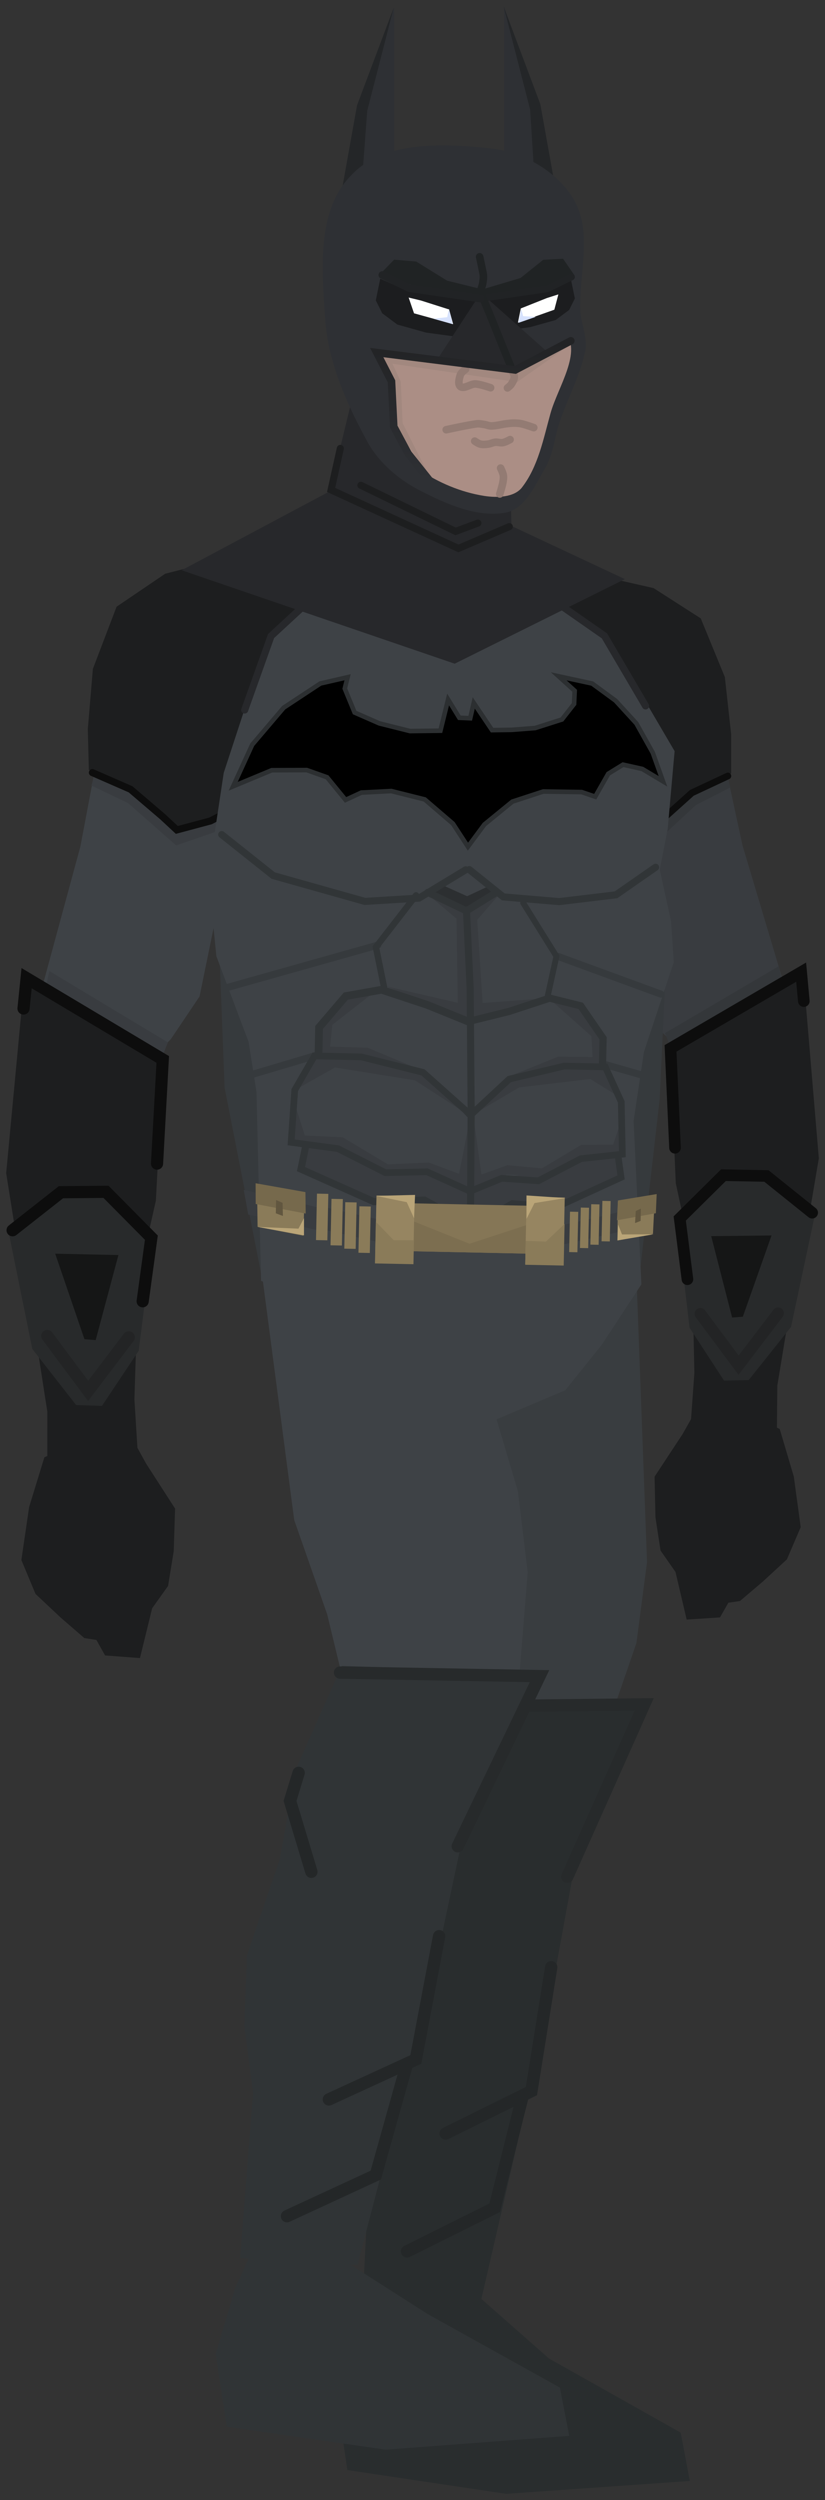 <svg xmlns="http://www.w3.org/2000/svg" xmlns:xlink="http://www.w3.org/1999/xlink" version="1.1" width="110.78" height="335.622" viewBox="0.475 -0.612 110.78 335.622">
  <rect x="0.475" y="-0.612" width="110.78" height="335.622" fill="#333333" stroke="none"/>
  <defs>
    <linearGradient id="grad_1" y2="1" x2="0">
      <stop offset="0" stop-color="#222325" stop-opacity="1"/>
      <stop offset="1" stop-color="#2E3034" stop-opacity="1"/>
    </linearGradient>
  </defs>
  <!-- Exported by Scratch - http://scratch.mit.edu/ -->
  <g id="ID0.9602425838820636">
    <g id="ID0.17693647183477879">
      <path id="ID0.7729651997797191" fill="#393C40" stroke="none" stroke-linecap="round" d="M 97.786 101.802 L 78.54 103.387 L 82.394 119.467 L 85.402 132.45 L 89.218 137.821 L 92.599 141.058 L 104.596 137.488 L 105.836 131.813 L 100.168 112.851 L 97.786 101.802 Z " stroke-width="0.779"/>
      <path id="ID0.9716172609478235" fill="#34373A" stroke="none" stroke-linecap="round" d="M 93.936 107.455 L 98.559 105.096 L 96.633 98.905 L 79.665 108.543 L 82.608 111.361 L 87.903 113.038 L 93.936 107.455 Z " stroke-width="0.779"/>
      <g id="ID0.38066427363082767">
        <path id="ID0.4757494777441025" fill="#1D1E1F" stroke="none" stroke-linecap="round" d="M 88.237 78.34 L 80.019 76.474 L 64.908 81.457 L 73.267 105.581 L 83.246 110.135 L 87.582 111.063 L 90.598 108.726 L 93.261 105.829 L 98.656 103.214 L 98.656 97.99 L 97.808 90.285 L 94.571 82.405 L 88.237 78.34 Z " stroke-width="0.454"/>
        <path id="ID0.6007084371522069" fill="none" stroke="#0D0D0D" stroke-width="0.908" stroke-linecap="round" d="M 98.209 103.564 L 93.374 105.827 L 89.364 109.435 L 87.585 111.177 L 83.246 110.135 L 78.999 108.069 "/>
      </g>
    </g>
    <g id="ID0.7397577832452953">
      <path id="ID0.6726378230378032" fill="#34373A" stroke="none" stroke-linecap="round" d="M 105.043 129.101 L 89.775 138.078 L 90.6 140.241 L 105.477 131.117 L 105.043 129.101 Z " stroke-width="0.779"/>
      <path id="ID0.6507829907350242" fill="#1D1E1F" stroke="none" stroke-linecap="round" d="M 108.329 130.006 L 90.437 140.131 L 91.218 158.226 L 93.383 168.306 L 93.716 183.684 L 93.267 189.925 L 104.794 191.623 L 104.854 185.39 L 106.404 176.009 L 108.872 164.076 L 110.426 154.889 L 108.329 130.006 Z " stroke-width="0.779"/>
      <path id="ID0.6829322893172503" fill="#1D1E1F" stroke="none" stroke-linecap="round" d="M 105.175 191.226 L 95.142 186.574 L 92.141 191.897 L 88.371 197.627 L 88.489 203.077 L 89.169 207.542 L 91.179 210.419 L 92.681 216.813 L 97.154 216.522 L 98.28 214.55 L 99.833 214.322 L 102.892 211.724 L 106.138 208.732 L 107.992 204.407 L 107.066 197.611 L 105.175 191.226 Z " stroke-width="0.779"/>
      <path id="ID0.47767175547778606" fill="none" stroke="#0D0D0D" stroke-width="1.558" stroke-linecap="round" d="M 108.411 133.783 L 108.054 129.896 L 90.514 140.13 L 91.115 153.476 "/>
      <path id="ID0.5922487881034613" fill="#282A2B" stroke="none" stroke-linecap="round" d="M 109.877 162.577 L 103.025 157.35 L 97.188 157.555 L 91.393 163.367 L 93.065 177.625 L 97.698 184.731 L 101.007 184.659 L 106.695 177.525 L 109.877 162.577 Z " stroke-width="0.779"/>
      <path id="ID0.36820242274552584" fill="#151616" stroke="none" stroke-linecap="round" d="M 104.076 165.244 L 95.976 165.341 L 98.783 176.264 L 100.222 176.155 L 104.076 165.244 Z " stroke-width="0.779"/>
      <path id="ID0.13569410238415003" fill="none" stroke="#232425" stroke-width="1.558" stroke-linecap="round" d="M 104.956 175.69 L 99.653 182.659 L 94.519 175.76 "/>
      <path id="ID0.024502143263816833" fill="none" stroke="#0D0D0D" stroke-width="1.558" stroke-linecap="round" d="M 109.532 162.192 L 103.388 157.261 L 97.621 157.153 L 91.749 162.966 L 92.782 171.123 "/>
    </g>
  </g>
  <path id="ID0.3809091211296618" fill="#393D40" stroke="none" stroke-linecap="round" d="M 59.621 181.419 L 85.921 170.338 L 87.357 209.105 L 85.934 219.958 L 79.872 237.555 L 71.136 239.8 L 58.139 240.511 L 59.137 219.716 L 61.446 208.494 L 59.621 181.419 Z " stroke-width="0.731"/>
  <path id="ID0.3809091211296618" fill="#3E4246" stroke="none" stroke-linecap="round" d="M 33.519 154.164 L 58.996 162.4 L 70.019 199.595 L 71.336 210.461 L 69.836 229.012 L 61.932 233.357 L 49.519 237.275 L 44.41 216.111 L 39.981 203.447 L 33.519 154.164 Z " stroke-width="0.731"/>
  <g id="ID0.17693647183477879">
    <path id="ID0.7729651997797191" fill="#3E4246" stroke="none" stroke-linecap="round" d="M 13.473 101.373 L 33.685 102.521 L 30.076 119.476 L 27.27 133.162 L 23.414 138.893 L 19.957 142.376 L 7.289 138.954 L 5.838 133.04 L 11.272 113.016 L 13.473 101.373 Z " stroke-width="0.816"/>
    <path id="ID0.9716172609478235" fill="#393C40" stroke="none" stroke-linecap="round" d="M 17.66 107.195 L 12.752 104.846 L 14.605 98.307 L 32.645 107.954 L 29.635 110.987 L 24.131 112.885 L 17.66 107.195 Z " stroke-width="0.816"/>
    <g id="ID0.38066427363082767">
      <path id="ID0.4757494777441025" fill="#1D1E1F" stroke="none" stroke-linecap="round" d="M 22.661 76.408 L 31.223 74.233 L 47.192 79.053 L 39.076 104.557 L 28.739 109.596 L 24.219 110.685 L 20.996 108.316 L 18.128 105.351 L 12.405 102.754 L 12.265 97.279 L 12.948 89.182 L 16.13 80.837 L 22.661 76.408 Z " stroke-width="0.476"/>
      <path id="ID0.6007084371522069" fill="none" stroke="#0D0D0D" stroke-width="0.952" stroke-linecap="round" d="M 12.882 103.109 L 18.009 105.352 L 22.308 109.025 L 24.22 110.804 L 28.739 109.596 L 33.134 107.318 "/>
    </g>
  </g>
  <g id="ID0.7397577832452953">
    <path id="ID0.6726378230378032" fill="#393C40" stroke="none" stroke-linecap="round" d="M 7.105 129.752 L 23.018 139.321 L 22.13 141.58 L 6.63 131.861 L 7.105 129.752 Z " stroke-width="0.816"/>
    <path id="ID0.6507829907350242" fill="#1D1E1F" stroke="none" stroke-linecap="round" d="M 3.758 130.82 L 22.41 141.618 L 21.405 160.578 L 19.031 171.123 L 18.524 187.24 L 18.93 193.787 L 6.829 195.449 L 6.831 188.914 L 5.303 179.063 L 2.838 166.529 L 1.304 156.882 L 3.758 130.82 Z " stroke-width="0.816"/>
    <path id="ID0.6829322893172503" fill="#1D1E1F" stroke="none" stroke-linecap="round" d="M 6.434 195.028 L 16.999 190.255 L 20.09 195.866 L 23.984 201.911 L 23.804 207.623 L 23.044 212.296 L 20.908 215.292 L 19.268 221.98 L 14.582 221.628 L 13.422 219.549 L 11.797 219.294 L 8.616 216.539 L 5.244 213.37 L 3.345 208.817 L 4.386 201.702 L 6.434 195.028 Z " stroke-width="0.816"/>
    <path id="ID0.47767175547778606" fill="none" stroke="#0D0D0D" stroke-width="1.633" stroke-linecap="round" d="M 3.634 134.778 L 4.048 130.706 L 22.329 141.615 L 21.562 155.6 "/>
    <path id="ID0.5922487881034613" fill="#282A2B" stroke="none" stroke-linecap="round" d="M 1.629 164.776 L 8.865 159.368 L 14.982 159.642 L 20.997 165.794 L 19.098 180.724 L 14.168 188.125 L 10.699 188.016 L 4.81 180.478 L 1.629 164.776 Z " stroke-width="0.816"/>
    <path id="ID0.36820242274552584" fill="#151616" stroke="none" stroke-linecap="round" d="M 7.887 167.692 L 16.376 167.877 L 13.321 179.299 L 11.814 179.17 L 7.887 167.692 Z " stroke-width="0.816"/>
    <path id="ID0.13569410238415003" fill="none" stroke="#232425" stroke-width="1.633" stroke-linecap="round" d="M 6.824 178.744 L 12.31 186.105 L 17.764 178.925 "/>
    <path id="ID0.024502143263816833" fill="none" stroke="#0D0D0D" stroke-width="1.633" stroke-linecap="round" d="M 2.166 164.547 L 8.657 159.442 L 14.704 159.387 L 20.8 165.542 L 19.632 174.082 "/>
  </g>
  <g id="ID0.9157347986474633">
    <path id="ID0.7477802094072104" fill="#363A3D" stroke="none" stroke-linecap="round" d="M 90.115 124.472 L 70.638 120.972 L 69.783 162.149 L 86.259 171.421 L 89.053 146.952 L 90.115 124.472 Z " stroke-width="0.476"/>
    <path id="ID0.7477802094072104" fill="#363A3D" stroke="none" stroke-linecap="round" d="M 29.783 123.236 L 53.287 120.866 L 52.432 162.044 L 35.586 170.624 L 30.633 145.399 L 29.783 123.236 Z " stroke-width="0.476"/>
    <path id="ID0.4270821204409003" fill="#3E4246" stroke="none" stroke-linecap="round" d="M 30.518 103.138 L 34.586 90.722 L 36.968 84.937 L 43.659 78.051 L 74.691 80.124 L 81.505 84.552 L 84.277 88.658 L 91.061 100.229 L 90.13 110.687 L 89.064 116.141 L 90.587 123.079 L 90.949 128.563 L 88.664 135.421 L 86.937 140.624 L 85.554 149.882 L 86.599 171.811 L 81.287 179.916 L 76.374 186.029 L 64.146 191.204 L 52.617 187.94 L 48.829 181.147 L 44.011 174.617 L 35.531 171.346 L 34.915 145.973 L 33.863 139.284 L 29.53 127.764 L 28.446 116.907 L 30.518 103.138 Z " stroke-width="0.476"/>
    <path id="ID0.052435632329434156" fill="#393C40" stroke="none" stroke-linecap="round" d="M 41.618 153.306 L 46.068 153.446 L 52.593 156.868 L 57.666 156.807 L 63.508 158.714 L 67.719 157.73 L 69.395 157.288 L 83.676 154.18 L 83.965 157.472 L 75.309 161.459 L 69.365 161.026 L 63.709 163.957 L 57.117 160.296 L 50.682 160.591 L 40.883 156.577 L 41.618 153.306 Z " stroke-width="0.476"/>
    <path id="ID0.4987568911164999" fill="none" stroke="#27282B" stroke-width="0.952" stroke-linecap="round" d="M 43.428 78.722 L 36.873 84.777 L 33.333 94.705 "/>
    <path id="ID0.2889464790932834" fill="none" stroke="#27282B" stroke-width="0.952" stroke-linecap="round" d="M 76.007 80.828 L 81.641 84.754 L 87.16 94.156 "/>
    <path id="ID0.8373676878400147" fill="#000000" stroke="#2C2F31" stroke-width="0.616" stroke-linecap="round" d="M 46.772 91.829 L 47.148 90.305 L 43.491 91.144 L 38.571 94.39 L 34.345 99.362 L 31.786 104.947 L 36.965 102.79 L 41.664 102.769 L 44.393 103.737 L 46.877 106.775 L 49 105.791 L 53.014 105.584 L 57.508 106.709 L 61.291 109.958 L 63.309 113.051 L 65.522 110.069 L 69.278 107.002 L 73.42 105.646 L 78.577 105.721 L 80.397 106.341 L 82.152 103.262 L 84.132 102.041 L 86.724 102.618 L 89.5 104.282 L 88.13 100.448 L 85.919 96.498 L 83.128 93.448 L 79.995 91.152 L 75.495 90.181 L 77.642 92.125 L 77.563 93.893 L 75.93 95.977 L 72.336 97.126 L 69.168 97.37 L 66.547 97.407 L 64.091 93.755 L 63.615 95.813 L 62.154 95.748 L 60.646 93.294 L 59.613 97.484 L 55.529 97.533 L 51.416 96.502 L 48.092 95.045 L 46.772 91.829 Z "/>
    <path id="ID0.5698574706912041" fill="none" stroke="#313537" stroke-width="0.952" stroke-linecap="round" d="M 41.55 153.138 L 40.888 156.339 L 50.679 160.71 L 57.47 160.494 L 63.473 163.833 "/>
    <path id="ID0.5698574706912041" fill="none" stroke="#313537" stroke-width="0.893" stroke-linecap="round" d="M 83.42 154.228 L 83.872 157.452 L 75.175 161.438 L 69.269 160.959 L 63.911 164.062 "/>
    <path id="ID0.8947288258932531" fill="#393C40" stroke="none" stroke-linecap="round" d="M 43.107 141.217 L 50.131 141.244 L 57.637 143.304 L 63.187 148.944 L 56.185 144.417 L 45.458 142.694 L 40.277 145.611 L 43.107 141.217 Z " stroke-width="0.476"/>
    <path id="ID0.8947288258932531" fill="#393C40" stroke="none" stroke-linecap="round" d="M 81.869 143.022 L 75.657 142.788 L 68.945 144.334 L 63.83 149.117 L 70.188 145.372 L 79.736 144.242 L 84.209 147.012 L 81.869 143.022 Z " stroke-width="0.421"/>
    <path id="ID0.9897695370018482" fill="#393C40" stroke="none" stroke-linecap="round" d="M 46.304 153.547 L 39.768 152.935 L 40.293 148.302 L 41.41 151.826 L 46.501 152.074 L 52.569 155.701 L 58.051 155.457 L 62.115 156.97 L 63.659 149.144 L 63.693 158.956 L 58.141 156.84 L 52.262 156.718 L 46.304 153.547 Z " stroke-width="0.476"/>
    <path id="ID0.9897695370018482" fill="#393C40" stroke="none" stroke-linecap="round" d="M 78.61 154.469 L 84.155 154.142 L 83.882 149.817 L 82.808 153.05 L 78.498 153.094 L 73.237 156.24 L 68.614 155.812 L 65.124 157.068 L 64.109 149.739 L 63.718 158.855 L 68.487 157.094 L 73.459 157.197 L 78.61 154.469 Z " stroke-width="0.423"/>
    <path id="ID0.3524594851769507" fill="#393C40" stroke="none" stroke-linecap="round" d="M 57.447 119.061 L 63.305 121.373 L 67.804 119.133 L 64.559 122.876 L 65.28 134.035 L 74.366 133.366 L 63.867 136.72 L 52.301 131.789 L 61.947 134.013 L 61.776 122.722 L 57.447 119.061 Z " stroke-width="0.476"/>
    <path id="ID0.9214867809787393" fill="#393C40" stroke="none" stroke-linecap="round" d="M 43.188 137.337 L 46.25 133.186 L 51.03 132.333 L 45.1 136.972 L 44.801 139.895 L 49.846 140.047 L 57.944 143.43 L 49.01 141.339 L 43.154 141.218 L 43.188 137.337 Z " stroke-width="0.476"/>
    <path id="ID0.9214867809787393" fill="#393C40" stroke="none" stroke-linecap="round" d="M 81.622 138.916 L 78.983 134.839 L 74.645 133.84 L 79.887 138.494 L 80.047 141.292 L 75.428 141.242 L 68.725 143.943 L 76.143 142.506 L 81.501 142.618 L 81.622 138.916 Z " stroke-width="0.445"/>
    <path id="ID0.8679121839813888" fill="#2C2F31" stroke="none" stroke-linecap="round" d="M 59.424 118.005 L 63.199 119.703 L 66.565 118.13 L 67.498 119.102 L 63.515 121.686 L 57.801 119.329 L 59.424 118.005 Z " stroke-width="0.476"/>
    <path id="ID0.24770551454275846" fill="none" stroke="#313537" stroke-width="0.952" stroke-linecap="round" d="M 63.496 116.13 L 68.063 119.796 L 75.551 120.428 L 83.19 119.515 L 88.505 115.816 "/>
    <path id="ID0.20603158557787538" fill="none" stroke="#313537" stroke-width="0.952" stroke-linecap="round" d="M 30.248 111.429 L 37.158 116.93 L 49.468 120.4 L 56.74 119.956 L 63.01 116.157 "/>
    <g id="ID0.5272086253389716">
      <path id="ID0.24770551454275846" fill="none" stroke="#363A3D" stroke-width="0.952" stroke-linecap="round" d="M 32.988 144.026 L 42.955 141.065 "/>
      <path id="ID0.24770551454275846" fill="none" stroke="#363A3D" stroke-width="0.952" stroke-linecap="round" d="M 30.654 132.054 L 51.205 126.266 "/>
    </g>
    <g id="ID0.5272086253389716">
      <path id="ID0.24770551454275846" fill="none" stroke="#363A3D" stroke-width="0.952" stroke-linecap="round" d="M 88.48 144.232 L 81.581 142.256 "/>
      <path id="ID0.24770551454275846" fill="none" stroke="#363A3D" stroke-width="0.952" stroke-linecap="round" d="M 89.203 132.842 L 75.43 127.794 "/>
    </g>
    <g id="ID0.7887678607366979">
      <path id="ID0.753661650698632" fill="none" stroke="#313537" stroke-width="0.952" stroke-linecap="round" d="M 57.921 119.19 L 63.108 121.679 L 67.209 119.144 "/>
      <g id="ID0.8167418288066983">
        <path id="ID0.9553722990676761" fill="none" stroke="#313537" stroke-width="1.041" stroke-linecap="round" d="M 63.406 136.548 L 57.839 134.289 L 51.706 132.257 L 46.916 133.11 L 43.32 137.321 L 43.248 140.773 "/>
        <path id="ID0.5982440118677914" fill="none" stroke="#313537" stroke-width="0.854" stroke-linecap="round" d="M 52.033 131.856 L 50.953 126.539 L 56.336 119.591 "/>
      </g>
      <g id="ID0.7324484633281827">
        <path id="ID0.04993448918685317" fill="none" stroke="#313537" stroke-width="0.952" stroke-linecap="round" d="M 63.11 121.559 L 63.607 132.047 L 63.742 148.481 L 63.641 164.79 "/>
        <g id="ID0.8167418288066983">
          <path id="ID0.9553722990676761" fill="none" stroke="#313537" stroke-width="0.97" stroke-linecap="round" d="M 63.75 136.428 L 68.813 135.175 L 74.281 133.384 L 78.457 134.423 L 81.453 138.772 L 81.381 142.223 "/>
          <path id="ID0.5982440118677914" fill="none" stroke="#313537" stroke-width="0.792" stroke-linecap="round" d="M 74.036 133.034 L 75.193 127.763 L 70.734 120.611 "/>
          <path id="ID0.3567589442245662" fill="none" stroke="#313537" stroke-width="0.897" stroke-linecap="round" d="M 63.626 149.126 L 68.859 144.258 L 76.225 142.506 L 81.752 142.621 L 83.896 147.309 L 84.043 154.337 L 78.481 154.935 L 72.764 157.912 L 67.849 157.572 L 63.603 159.318 L 57.814 156.697 L 52.22 156.819 L 45.857 153.591 L 39.57 152.746 L 40.051 145.732 L 42.702 141.143 L 48.982 141.274 L 57.275 143.351 L 62.991 148.446 Z "/>
        </g>
      </g>
    </g>
    <g id="ID0.9312638868577778">
      <path id="ID0.2888958193361759" fill="#393C40" stroke="none" stroke-linecap="round" d="M 43.959 161.433 L 54.131 163.729 L 53.475 166.632 L 43.304 164.336 L 43.959 161.433 Z " stroke-width="0.476"/>
      <path id="ID0.2888958193361759" fill="#393C40" stroke="none" stroke-linecap="round" d="M 33.208 159.129 L 44.631 161.829 L 43.975 164.732 L 33.804 162.436 L 33.208 159.129 Z " stroke-width="0.476"/>
      <g id="ID0.36424446757882833">
        <path id="ID0.7359844641759992" fill="#8A7B59" stroke="none" d="M 46.838 160.781 L 48.361 160.812 L 48.232 167.048 L 46.708 167.017 L 46.838 160.781 Z " stroke-width="0.476"/>
        <path id="ID0.7359844641759992" fill="#8A7B59" stroke="none" d="M 44.988 160.331 L 46.511 160.362 L 46.382 166.598 L 44.858 166.567 L 44.988 160.331 Z " stroke-width="0.476"/>
        <path id="ID0.7359844641759992" fill="#8A7B59" stroke="none" d="M 43.038 159.631 L 44.561 159.662 L 44.432 165.898 L 42.908 165.867 L 43.038 159.631 Z " stroke-width="0.476"/>
        <path id="ID0.7359844641759992" fill="#8A7B59" stroke="none" d="M 48.738 161.331 L 50.261 161.362 L 50.132 167.598 L 48.608 167.567 L 48.738 161.331 Z " stroke-width="0.476"/>
      </g>
      <g id="ID0.1049797898158431">
        <path id="ID0.08871637750416994" fill="#8A7B59" stroke="none" stroke-linecap="round" d="M 34.989 158.507 L 41.37 159.688 L 41.207 165.28 L 35.064 164.081 L 34.989 158.507 Z " stroke-width="0.476"/>
        <path id="ID0.13805592898279428" fill="#76694C" stroke="none" stroke-linecap="round" d="M 34.798 158.238 L 41.488 159.424 L 41.524 162.306 L 34.811 161.024 L 34.798 158.238 Z " stroke-width="0.476"/>
        <path id="ID0.3221200187690556" fill="#61563F" stroke="none" stroke-linecap="round" d="M 37.55 160.489 L 38.421 160.869 L 38.462 162.627 L 37.513 162.272 L 37.55 160.489 Z " stroke-width="0.517"/>
        <path id="ID0.1420820001512766" fill="#BAA578" stroke="none" stroke-linecap="round" d="M 40.552 164.332 L 41.296 162.918 L 41.295 165.228 L 35.056 164.099 L 40.552 164.332 Z " stroke-width="0.476"/>
      </g>
      <path id="ID0.2888958193361759" fill="#393C40" stroke="none" stroke-linecap="round" d="M 81.59 162.602 L 74.131 164.261 L 74.51 166.806 L 81.97 165.147 L 81.59 162.602 Z " stroke-width="0.381"/>
      <path id="ID0.2888958193361759" fill="#393C40" stroke="none" stroke-linecap="round" d="M 88.165 160.916 L 81.131 162.711 L 81.51 165.256 L 87.683 163.82 L 88.165 160.916 Z " stroke-width="0.381"/>
      <path id="ID0.7359844641759992" fill="#8A7B59" stroke="none" d="M 79.57 161.525 L 78.463 161.502 L 78.351 166.927 L 79.457 166.95 L 79.57 161.525 Z " stroke-width="0.382"/>
      <path id="ID0.7359844641759992" fill="#8A7B59" stroke="none" d="M 80.97 161.076 L 79.863 161.053 L 79.751 166.477 L 80.857 166.5 L 80.97 161.076 Z " stroke-width="0.382"/>
      <path id="ID0.7359844641759992" fill="#8A7B59" stroke="none" d="M 82.47 160.625 L 81.363 160.602 L 81.251 166.027 L 82.357 166.05 L 82.47 160.625 Z " stroke-width="0.382"/>
      <path id="ID0.7359844641759992" fill="#8A7B59" stroke="none" d="M 78.12 162.076 L 77.013 162.053 L 76.901 167.477 L 78.007 167.5 L 78.12 162.076 Z " stroke-width="0.382"/>
      <g id="ID0.1049797898158431">
        <path id="ID0.08871637750416994" fill="#8A7B59" stroke="none" stroke-linecap="round" d="M 88.408 159.885 L 83.445 160.751 L 83.374 165.921 L 88.154 165.03 L 88.408 159.885 Z " stroke-width="0.405"/>
        <path id="ID0.13805592898279428" fill="#76694C" stroke="none" stroke-linecap="round" d="M 88.652 159.689 L 83.451 160.549 L 83.322 163.209 L 88.544 162.261 L 88.652 159.689 Z " stroke-width="0.405"/>
        <path id="ID0.3221200187690556" fill="#61563F" stroke="none" stroke-linecap="round" d="M 86.53 161.643 L 85.845 161.963 L 85.751 163.585 L 86.496 163.29 L 86.53 161.643 Z " stroke-width="0.44"/>
        <path id="ID0.1420820001512766" fill="#BAA578" stroke="none" stroke-linecap="round" d="M 83.998 165.11 L 83.474 163.779 L 83.393 165.912 L 88.245 165.088 L 83.998 165.11 Z " stroke-width="0.405"/>
      </g>
      <g id="ID0.6836685389280319">
        <path id="ID0.09357938077300787" fill="#857656" stroke="none" d="M 54.725 160.909 L 72.695 161.282 L 72.562 167.709 L 54.591 167.335 L 54.725 160.909 Z " stroke-width="0.428"/>
        <path id="ID0.6492703901603818" fill="#7C6E50" stroke="none" stroke-linecap="round" d="M 55.368 163.093 L 63.516 166.358 L 72.411 163.447 L 72.322 167.708 L 55.28 167.354 L 55.368 163.093 Z " stroke-width="0.476"/>
        <g id="ID0.9254062357358634">
          <g id="ID0.49943465692922473">
            <path id="ID0.140373723115772" fill="#968561" stroke="none" d="M 71.191 160.052 L 76.308 160.158 L 76.12 169.203 L 71.003 169.096 L 71.191 160.052 Z " stroke-width="0.476"/>
            <path id="ID0.8286363878287375" fill="#BAA578" stroke="none" stroke-linecap="round" d="M 71.173 159.874 L 76.404 160.221 L 72.247 160.897 L 71.179 163.018 L 71.173 159.874 Z " stroke-width="0.476"/>
            <path id="ID0.7362233307212591" fill="#8A7B59" stroke="none" stroke-linecap="round" d="M 71.07 165.968 L 73.782 166.072 L 76.284 163.695 L 76.168 169.288 L 71.003 169.181 L 71.07 165.968 Z " stroke-width="0.476"/>
          </g>
          <g id="ID0.49943465692922473">
            <path id="ID0.140373723115772" fill="#968561" stroke="none" d="M 56.148 159.991 L 51.031 159.884 L 50.843 168.929 L 55.961 169.035 L 56.148 159.991 Z " stroke-width="0.476"/>
            <path id="ID0.8286363878287375" fill="#BAA578" stroke="none" stroke-linecap="round" d="M 56.209 159.801 L 50.968 159.931 L 55.094 160.778 L 56.073 162.942 L 56.209 159.801 Z " stroke-width="0.476"/>
            <path id="ID0.7362233307212591" fill="#8A7B59" stroke="none" stroke-linecap="round" d="M 56.059 165.894 L 53.344 165.885 L 50.943 163.407 L 50.827 169 L 55.992 169.107 L 56.059 165.894 Z " stroke-width="0.476"/>
          </g>
        </g>
      </g>
    </g>
  </g>
  <path id="ID0.5368814701214433" fill="#292D2E" stroke="none" stroke-linecap="round" d="M 45.687 321.229 L 47.107 311.57 L 51.879 299.685 L 62.752 305.933 L 74.193 316.012 L 91.88 325.964 L 93.103 332.454 L 68.438 334.181 L 47.117 330.987 L 45.687 321.229 Z " stroke-width="0.77"/>
  <g id="ID0.9340031337924302">
    <path id="ID0.05466862628236413" fill="#292D2E" stroke="none" stroke-linecap="round" d="M 60.577 228.342 L 87.316 228.443 L 79.705 246.368 L 77.402 251.12 L 74.136 268.966 L 64.962 308.673 L 49.182 308.214 L 50.293 285.993 L 48.87 277.049 L 48.948 267.53 L 53.004 254.478 L 54.828 242.293 L 60.577 228.342 Z " stroke-width="0.731"/>
    <path id="ID0.4490455654449761" fill="none" stroke="#272A2B" stroke-width="1.659" stroke-linecap="round" d="M 60.189 228.484 L 86.976 228.202 L 76.65 251.337 "/>
    <path id="ID0.10446935473009944" fill="none" stroke="#242728" stroke-width="1.659" stroke-linecap="round" d="M 74.49 263.483 L 71.834 280.111 L 60.316 285.806 "/>
    <path id="ID0.42170455446466804" fill="none" stroke="#242728" stroke-width="1.659" stroke-linecap="round" d="M 70.571 281.099 L 66.9 295.78 L 55.136 301.634 "/>
    <path id="ID0.047098892275244" fill="none" stroke="#242728" stroke-width="1.659" stroke-linecap="round" d="M 55.052 242.069 L 54.004 245.867 L 57.14 255.291 "/>
  </g>
  <g id="ID0.8333355090580881">
    <path id="ID0.9286923445761204" fill="#27282B" stroke="none" stroke-linecap="round" d="M 49.863 44.16 L 68.671 45.636 L 69.147 69.991 L 84.383 77.133 L 61.529 88.489 L 24.866 75.943 L 44.745 65.348 L 49.863 44.16 Z " stroke-width="0.476"/>
    <path id="ID0.5448851804248989" fill="none" stroke="#1D1E1F" stroke-width="0.952" stroke-linecap="round" d="M 46.173 59.587 L 44.935 65.158 L 62.029 73.014 L 68.861 70.086 "/>
    <path id="ID0.262191956397146" fill="none" stroke="#1D1E1F" stroke-width="0.952" stroke-linecap="round" d="M 48.935 64.539 L 61.648 70.729 L 64.647 69.61 "/>
  </g>
  <g id="ID0.3450673264451325">
    <g id="ID0.9831569031812251">
      <path id="ID0.0877610077150166" fill="#2E3034" stroke="none" stroke-linecap="round" d="M 72.725 13.334 L 68.153 0.218 L 68.153 28.746 L 75.824 28.746 L 72.725 13.334 Z " stroke-width="0.587"/>
      <path id="ID0.796130308881402" fill="#242628" stroke="none" stroke-linecap="round" d="M 73.033 13.379 L 68.105 0.262 L 71.661 14.1 L 72.601 28.988 L 75.776 28.693 L 73.033 13.379 Z " stroke-width="0.587"/>
    </g>
    <g id="ID0.9831569031812251">
      <path id="ID0.0877610077150166" fill="#2E3034" stroke="none" stroke-linecap="round" d="M 48.825 13.484 L 53.397 0.368 L 53.397 28.896 L 45.726 28.896 L 48.825 13.484 Z " stroke-width="0.587"/>
      <path id="ID0.796130308881402" fill="#242628" stroke="none" stroke-linecap="round" d="M 48.417 13.529 L 53.345 0.412 L 49.789 14.25 L 48.696 28.81 L 45.674 28.843 L 48.417 13.529 Z " stroke-width="0.587"/>
    </g>
    <path id="ID0.8999492498114705" fill="#2E3034" stroke="none" stroke-linecap="round" d="M 66.373 19.312 C 70.778 19.791 75.509 22.502 77.642 26.385 C 80.075 30.818 78.127 36.416 78.427 41.412 C 78.6 43.115 79.392 44.868 79.061 46.492 C 78.388 49.796 76.714 52.825 75.632 56.018 C 74.924 58.111 74.769 60.465 73.6 62.369 C 72.284 64.621 70.942 67.755 68.342 68.211 C 64.488 68.886 60.411 67.045 56.962 65.29 C 54.128 63.847 51.475 61.636 49.9 58.863 C 47.081 53.718 44.52 48.058 44.134 42.174 C 43.707 35.651 42.937 27.585 47.69 22.869 C 51.943 18.327 59.826 18.603 66.373 19.312 Z " stroke-width="0.508"/>
    <path id="ID0.2441388238221407" fill="#AB8E85" stroke="none" d="M 64.044 44.175 C 68.124 44.342 73.563 41.177 76.288 43.923 C 78.743 46.514 75.375 51.376 74.404 54.849 C 73.438 58.304 72.749 62.043 70.511 64.896 C 69.444 66.164 67.219 66.236 65.488 65.963 C 62.376 65.47 59.314 64.186 56.72 62.395 C 54.035 60.543 50.487 58.514 49.916 55.289 C 49.192 51.203 49.857 45.808 53.055 43.233 C 55.989 40.983 60.374 44.024 64.044 44.175 Z " stroke-width="1.256"/>
    <path id="ID0.46721756737679243" fill="#A2887F" stroke="none" stroke-linecap="round" d="M 49.436 45.295 L 51.113 45.981 L 77.124 45.6 L 69.91 50.681 L 53.17 48.217 L 54.288 50.604 L 54.542 56.218 L 58.175 63.407 L 53.602 56.726 L 49.436 45.295 Z " stroke-width="0.508"/>
    <path id="ID0.8256730306893587" fill="none" stroke="#937B73" stroke-width="1.016" stroke-linecap="round" d="M 60.389 57.078 C 60.389 57.078 63.088 56.481 64.453 56.29 C 64.794 56.242 65.133 56.32 65.469 56.367 C 65.811 56.414 66.14 56.581 66.485 56.57 C 67.169 56.547 67.838 56.35 68.517 56.265 C 68.854 56.223 69.194 56.185 69.533 56.189 C 69.873 56.193 70.218 56.213 70.549 56.29 C 71.094 56.417 72.15 56.798 72.15 56.798 "/>
    <path id="ID0.7592270169407129" fill="none" stroke="#937B73" stroke-width="1.016" stroke-linecap="round" d="M 68.969 58.402 C 68.969 58.402 68.347 58.747 68.004 58.808 C 67.671 58.868 67.325 58.724 66.988 58.758 C 66.649 58.792 66.335 58.969 65.997 59.011 C 65.662 59.054 65.311 59.087 64.981 59.011 C 64.701 58.947 64.219 58.605 64.219 58.605 "/>
    <path id="ID0.5332203092984855" fill="none" stroke="#937B73" stroke-width="1.016" stroke-linecap="round" d="M 63.001 48.953 C 63.001 48.953 62.395 49.385 62.29 49.715 C 62.153 50.158 61.898 51.003 62.34 51.316 C 62.921 51.606 63.68 50.879 64.373 50.934 C 65.043 50.991 66.354 51.443 66.354 51.443 "/>
    <path id="ID0.2278452254831791" fill="none" stroke="#937B73" stroke-width="1.016" stroke-linecap="round" d="M 67.345 45.295 C 67.345 45.295 68.279 47.158 68.742 48.09 C 68.897 48.401 69.067 48.707 69.199 49.029 C 69.331 49.352 69.543 49.673 69.529 50.02 C 69.516 50.369 69.309 50.691 69.123 50.985 C 68.998 51.182 68.615 51.468 68.615 51.468 "/>
    <path id="ID0.6473136460408568" fill="none" stroke="#937B73" stroke-width="1.016" stroke-linecap="round" d="M 67.695 62.225 C 67.695 62.225 68.011 62.859 68.062 63.204 C 68.111 63.54 68.051 63.887 67.988 64.22 C 67.892 64.722 67.587 65.701 67.587 65.701 "/>
    <path id="ID0.11669129692018032" fill="#2E3034" stroke="none" stroke-linecap="round" d="M 51.367 39.961 L 74.61 41.739 L 78.547 44.406 L 69.148 49.106 L 48.446 46.565 L 51.367 39.961 Z " stroke-width="0.508"/>
    <path id="ID0.14635155349969864" fill="#2E3034" stroke="none" stroke-linecap="round" d="M 48.7 45.219 L 50.554 45.6 L 53.196 50.807 L 53.501 56.574 L 55.33 60.384 L 58.225 63.915 L 49.995 58.708 L 48.7 45.219 Z " stroke-width="0.508"/>
    <path id="ID0.28340246016159654" fill="#1C1D1F" stroke="none" stroke-linecap="round" d="M 51.531 36.801 L 54.96 38.34 L 64.628 39.231 L 64.628 44.983 L 57.688 44.038 L 53.826 42.958 L 51.801 41.446 L 50.937 39.717 L 51.531 36.801 Z " stroke-width="0.54"/>
    <path id="ID0.6101007834076881" fill="#FFFFFF" stroke="none" stroke-linecap="round" d="M 55.347 39.333 L 57 39.733 L 60.78 40.934 L 61.325 42.903 L 56.07 41.45 L 55.347 39.333 Z " stroke-width="0.406"/>
    <path id="ID0.28340246016159654" fill="#1C1D1F" stroke="none" stroke-linecap="round" d="M 77.136 36.859 L 74.077 38.231 L 65.456 39.026 L 65.456 44.155 L 71.645 43.312 L 75.089 42.349 L 76.895 41.001 L 77.665 39.459 L 77.136 36.859 Z " stroke-width="0.482"/>
    <path id="ID0.6101007834076881" fill="#FFFFFF" stroke="none" stroke-linecap="round" d="M 75.453 38.909 L 73.911 39.4 L 70.405 40.796 L 70.022 42.701 L 74.91 40.966 L 75.453 38.909 Z " stroke-width="0.386"/>
    <g id="ID0.07940126257017255">
      <path id="ID0.46257128613069654" fill="#27282B" stroke="none" stroke-linecap="round" d="M 64.805 39.074 L 69.148 49.032 L 59.114 47.762 L 64.805 39.074 Z " stroke-width="0.508"/>
      <path id="ID0.9845890481956303" fill="#27282B" stroke="none" stroke-linecap="round" d="M 65.617 39.199 L 73.898 46.565 L 69.224 49.106 L 65.617 39.199 Z " stroke-width="0.508"/>
    </g>
    <path id="ID0.20071752788498998" fill="#202324" stroke="none" d="M 56.369 34.502 L 60.509 37.067 L 65.259 38.236 L 65.335 39.633 L 57.562 38.363 L 51.669 36.026 L 53.397 34.248 L 56.369 34.502 Z " stroke-width="0.508"/>
    <path id="ID0.20071752788498998" fill="#202324" stroke="none" d="M 73.424 34.261 L 70.371 36.708 L 65.128 38.27 L 65.058 39.552 L 72.189 38.386 L 77.619 36.359 L 76.081 34.122 L 73.424 34.261 Z " stroke-width="0.466"/>
    <path id="ID0.521138689480722" fill="none" stroke="#212325" stroke-width="0.906" stroke-linecap="round" d="M 77.214 36.574 L 73.975 38.16 L 65.435 39.406 "/>
    <path id="ID0.17828734638169408" fill="none" stroke="#202324" stroke-width="1.016" stroke-linecap="round" d="M 69.047 48.547 L 66.125 41.307 C 65.124 38.888 65.273 39.456 65.084 38.488 C 65.018 38.149 65.236 37.813 65.287 37.471 C 65.337 37.135 65.401 36.795 65.389 36.456 C 65.376 36.112 65.277 35.776 65.211 35.439 C 65.108 34.914 64.881 33.864 64.881 33.864 "/>
    <path id="ID0.521138689480722" fill="none" stroke="#212325" stroke-width="1.016" stroke-linecap="round" d="M 51.807 36.306 L 55.439 38.084 L 65.016 39.481 "/>
    <path id="ID0.8012696979567409" fill="none" stroke="url(#grad_1)" stroke-width="1.016" stroke-linecap="round" d="M 77.124 45.143 L 69.656 49.055 L 51.062 46.718 L 53.043 50.579 L 53.348 56.675 L 55.279 60.282 L 58.175 63.915 "/>
    <path id="ID0.043594349175691605" fill="#D7E2FD" stroke="none" stroke-linecap="round" d="M 60.529 41.968 L 60.758 40.85 L 61.266 42.907 L 58.675 42.171 L 60.529 41.968 Z " stroke-width="0.508"/>
    <path id="ID0.043594349175691605" fill="#D7E2FD" stroke="none" stroke-linecap="round" d="M 70.722 41.835 L 70.457 40.832 L 70.102 42.726 L 72.416 41.924 L 70.722 41.835 Z " stroke-width="0.462"/>
  </g>
  <g id="ID0.4898335998877883">
    <path id="ID0.5368814701214433" fill="#303436" stroke="none" stroke-linecap="round" d="M 29.439 315.418 L 32.08 306.512 L 36.315 297.146 L 46.447 302.729 L 57.917 310.053 L 75.656 319.915 L 76.912 326.398 L 52.256 328.252 L 30.919 325.167 L 29.439 315.418 Z " stroke-width="0.77"/>
    <g id="ID0.9492031107656658">
      <path id="ID0.05466862628236413" fill="#303436" stroke="none" stroke-linecap="round" d="M 46.373 223.033 L 73.098 223.893 L 64.981 241.595 L 62.544 246.28 L 58.773 264.026 L 48.475 303.456 L 32.715 302.549 L 34.456 280.368 L 33.288 271.389 L 33.636 261.875 L 38.06 248.944 L 40.23 236.815 L 46.373 223.033 Z " stroke-width="0.731"/>
      <path id="ID0.4490455654449761" fill="none" stroke="#272A2B" stroke-width="1.659" stroke-linecap="round" d="M 46.138 223.929 L 72.921 224.407 L 61.944 247.24 "/>
      <path id="ID0.10446935473009944" fill="none" stroke="#242728" stroke-width="1.659" stroke-linecap="round" d="M 59.439 259.32 L 56.312 275.865 L 44.638 281.231 "/>
      <path id="ID0.42170455446466804" fill="none" stroke="#242728" stroke-width="1.659" stroke-linecap="round" d="M 55.022 276.817 L 50.936 291.388 L 39.011 296.906 "/>
      <path id="ID0.047098892275244" fill="none" stroke="#242728" stroke-width="1.659" stroke-linecap="round" d="M 40.575 237.392 L 39.419 241.159 L 42.286 250.667 "/>
    </g>
  </g>
</svg>
